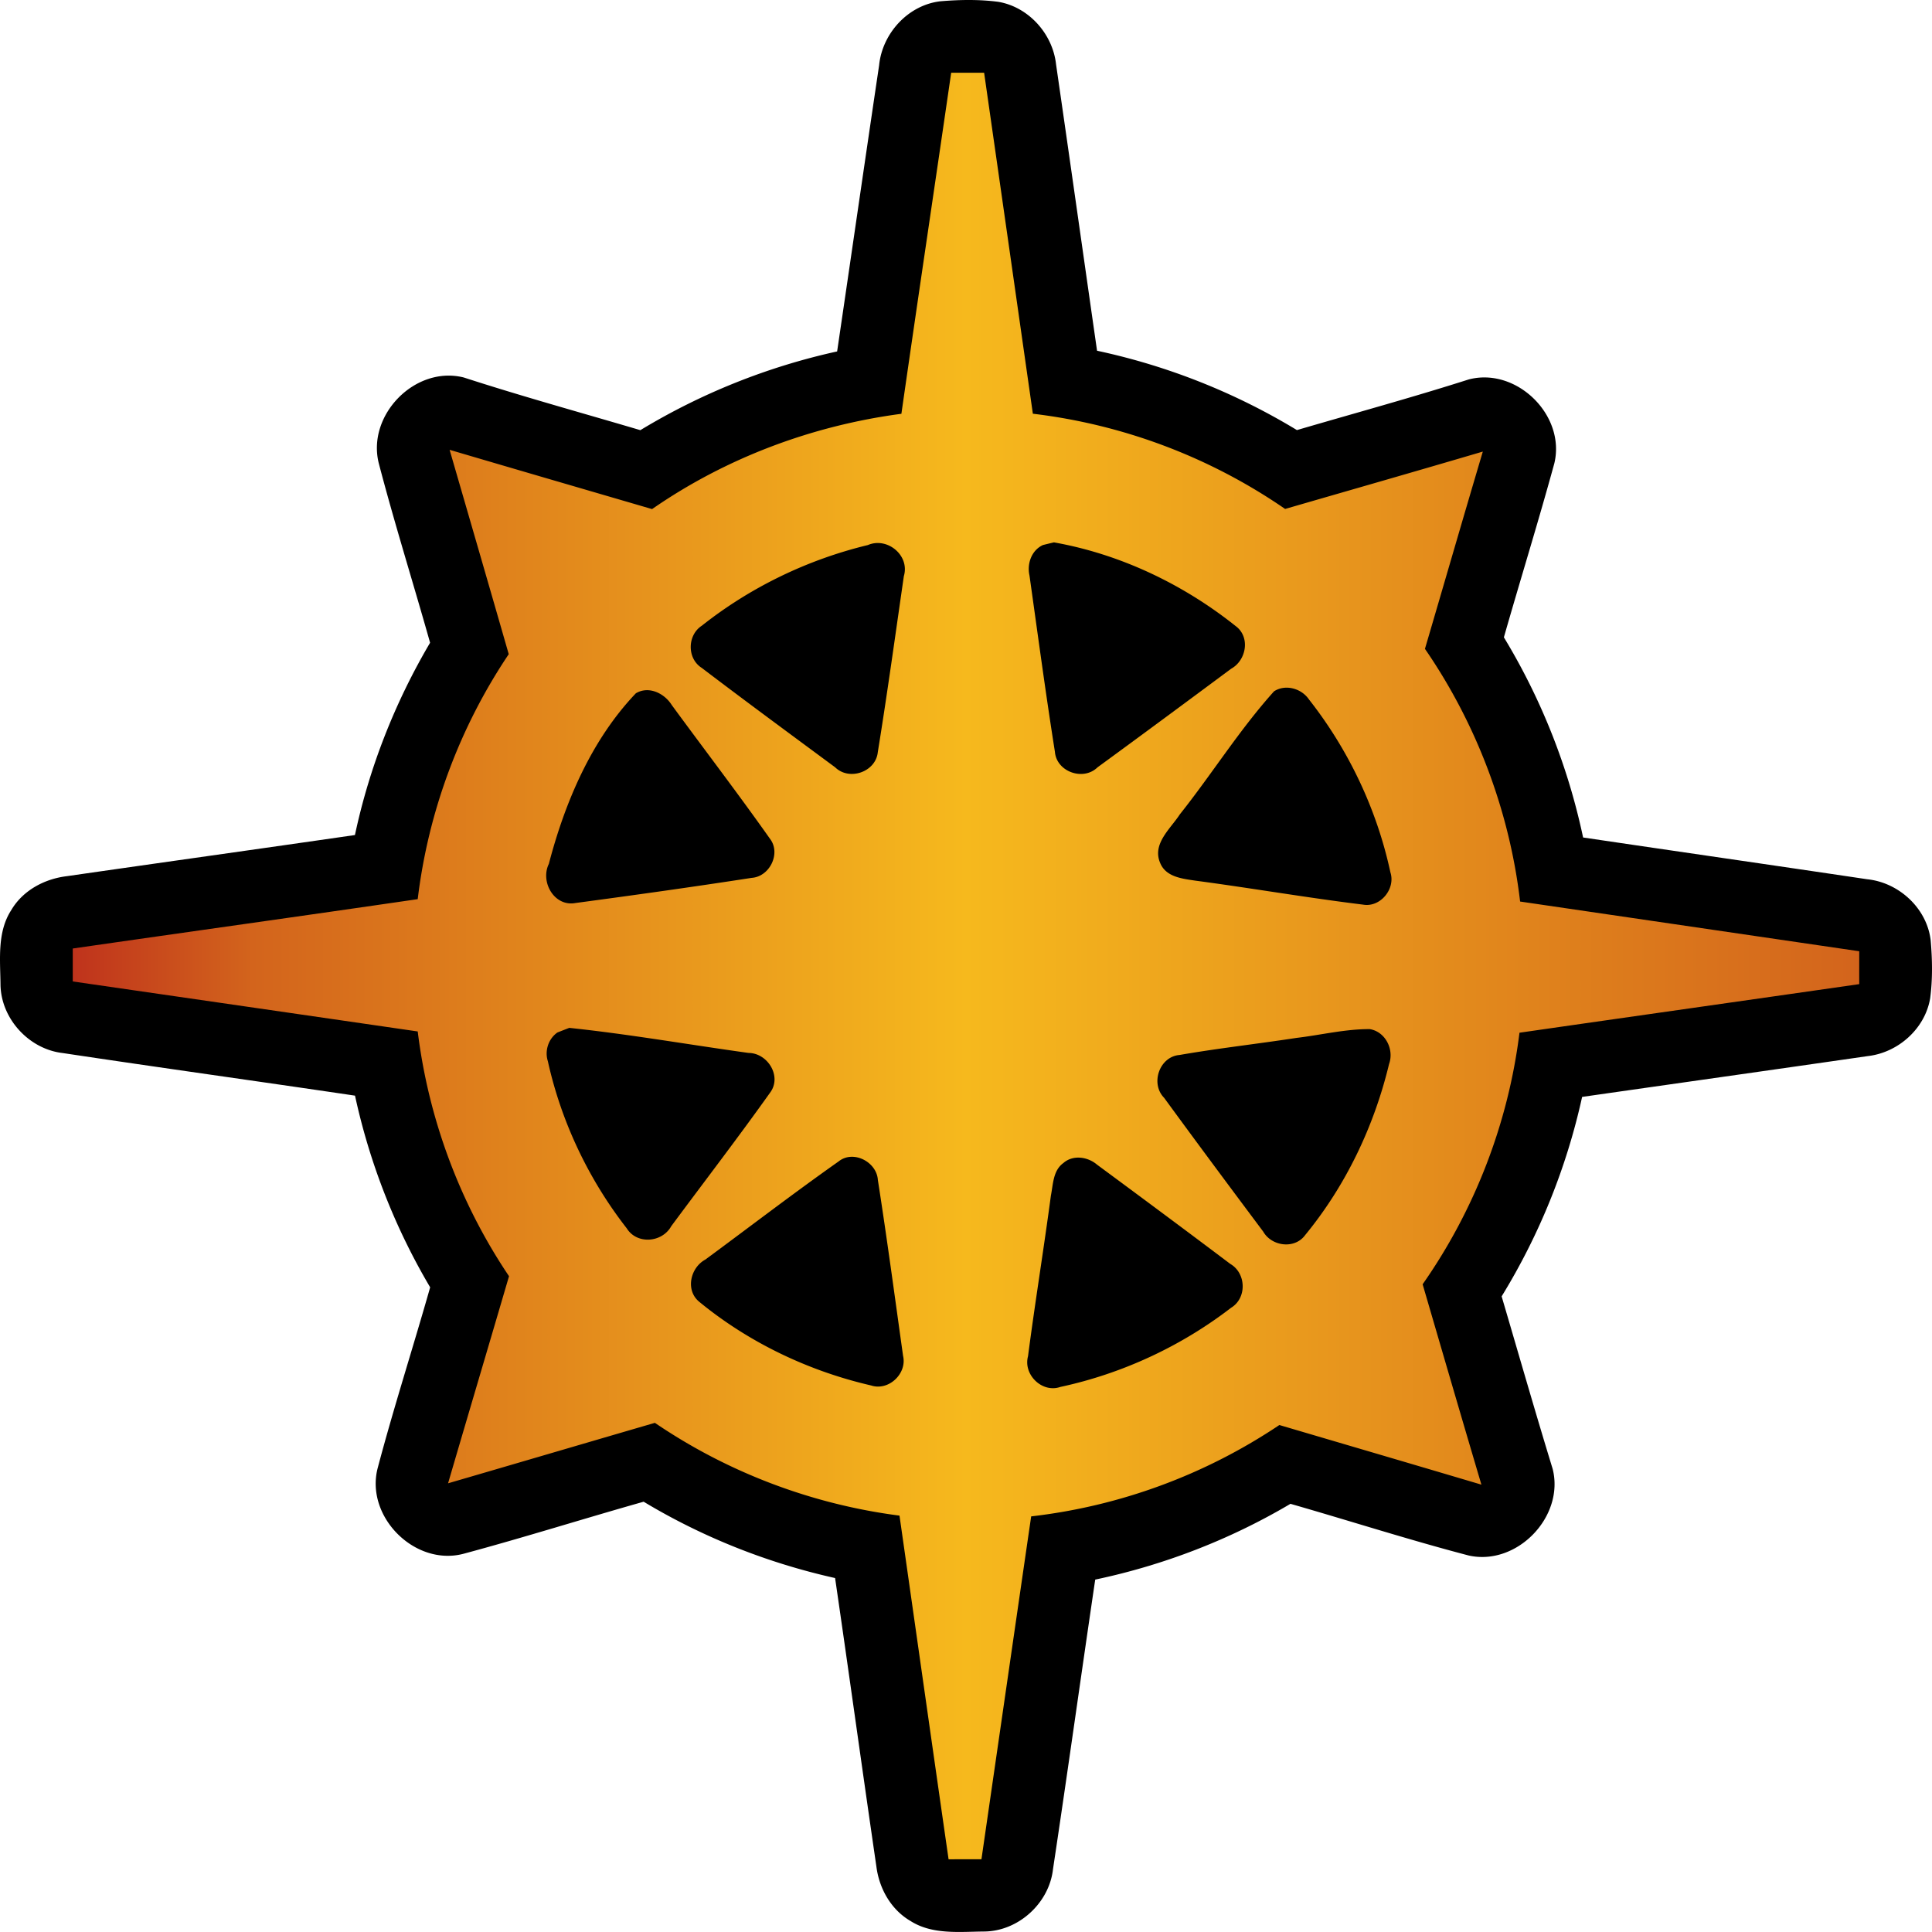 <svg xmlns="http://www.w3.org/2000/svg" xmlns:xlink="http://www.w3.org/1999/xlink" width="366.799" height="366.793" viewBox="0 0 275.099 275.096"><linearGradient id="a"><stop offset="0" style="stop-color:#bf331c"/><stop offset=".1" style="stop-color:#d3641c"/><stop offset=".5" style="stop-color:#f6b91d"/><stop offset="1" style="stop-color:#d3641c"/><stop offset="1" style="stop-color:#bf331c"/></linearGradient><linearGradient xlink:href="#a" id="b" x1="22.31" x2="276.69" y1="149.505" y2="149.505" gradientTransform="translate(-11.95 -11.949)" gradientUnits="userSpaceOnUse"/><path d="M125.18 9.281c.46-4.55 4.14-8.57 8.73-9.1 2.74-.23 5.52-.28 8.25.08 4.32.74 7.73 4.56 8.21 8.88 1.97 13.6 3.89 27.2 5.84 40.8a92 92 0 0 1 28.46 11.3c8.16-2.39 16.37-4.63 24.46-7.21 6.82-1.79 13.85 5.11 12.19 11.96-2.27 8.29-4.82 16.5-7.18 24.76a91.6 91.6 0 0 1 11.28 28.5c13.49 2 26.98 3.94 40.47 5.95 4.51.47 8.48 4.13 9.02 8.68.24 2.74.29 5.52-.07 8.26-.73 4.34-4.56 7.75-8.9 8.24-13.55 1.96-27.11 3.87-40.66 5.81a92.1 92.1 0 0 1-11.46 28.4c2.41 8.18 4.76 16.39 7.26 24.55 1.74 6.81-5.08 13.88-11.95 12.35-8.52-2.23-16.91-4.93-25.38-7.36-8.6 5.09-18.03 8.73-27.8 10.79-2.03 13.74-3.94 27.49-6.01 41.22-.54 4.85-4.93 8.86-9.82 8.89-3.52.03-7.38.48-10.49-1.51-2.74-1.6-4.42-4.57-4.83-7.67-2-13.71-3.89-27.44-5.89-41.15-9.59-2.14-18.84-5.8-27.26-10.87-8.56 2.42-17.05 5.1-25.64 7.41-6.92 1.83-14.01-5.25-12.24-12.17 2.29-8.65 5.04-17.17 7.48-25.77-5-8.45-8.62-17.7-10.7-27.29-13.88-2.06-27.77-3.98-41.64-6.07-4.82-.56-8.81-4.94-8.84-9.81-.04-3.54-.49-7.43 1.54-10.55 1.65-2.8 4.73-4.44 7.9-4.82 13.67-1.97 27.35-3.88 41.03-5.86 2.05-9.63 5.7-18.9 10.7-27.38-2.4-8.52-5.06-16.97-7.3-25.53-1.75-6.89 5.18-13.98 12.1-12.24 8.32 2.7 16.76 5.02 25.14 7.5a92.4 92.4 0 0 1 28.02-11.21c2-13.58 3.96-27.18 5.98-40.76"/><path d="M135.44 10.361h4.69c2.32 16.18 4.63 32.37 6.94 48.55a80 80 0 0 1 35.92 13.56c9.38-2.72 18.77-5.4 28.15-8.17-2.78 9.36-5.49 18.73-8.24 28.09 7.34 10.67 12.04 23.11 13.55 35.98l48.29 7.08c0 1.56-.01 3.12 0 4.68-16.13 2.32-32.26 4.6-48.38 6.92-1.59 12.84-6.37 25.23-13.79 35.82 2.78 9.51 5.55 19.03 8.37 28.53-9.59-2.85-19.18-5.66-28.77-8.49a79.9 79.9 0 0 1-35.34 13.01c-2.37 16.27-4.72 32.55-7.08 48.82-1.56 0-3.13 0-4.68.01-2.35-16.32-4.66-32.63-6.99-48.94-12.44-1.6-24.46-6.15-34.83-13.21-9.82 2.86-19.63 5.75-29.45 8.61 2.88-9.84 5.8-19.66 8.68-29.49-7-10.39-11.47-22.42-13-34.85-16.37-2.38-32.75-4.75-49.12-7.12v-4.69c16.37-2.36 32.75-4.64 49.12-7.03 1.49-12.44 5.97-24.48 12.96-34.88-2.79-9.71-5.61-19.41-8.42-29.1 9.6 2.83 19.21 5.63 28.83 8.44 10.53-7.3 22.81-11.89 35.5-13.57 2.32-16.19 4.74-32.37 7.09-48.56m-11.86 67.25c-8.58 2.07-16.72 6-23.64 11.48-2.08 1.34-2.14 4.67-.02 6.01 6.28 4.78 12.65 9.46 19 14.16 2.02 1.97 5.78.65 6.07-2.15 1.35-8.34 2.5-16.71 3.71-25.07.88-2.95-2.36-5.62-5.12-4.43m24.92 0c-1.62.75-2.29 2.66-1.91 4.34 1.18 8.37 2.3 16.76 3.62 25.1.23 2.85 4.04 4.2 6.07 2.21 6.37-4.65 12.7-9.34 19.03-14.04 2.18-1.21 2.75-4.53.63-6.08-7.47-5.96-16.44-10.24-25.87-11.91-.39.09-1.17.28-1.57.38m-57.96 21.11c-6.32 6.63-10.09 15.49-12.39 24.29-1.26 2.57.78 6.14 3.8 5.57 8.37-1.12 16.74-2.29 25.09-3.58 2.56-.18 4.18-3.48 2.61-5.55-4.55-6.44-9.34-12.7-14-19.06-1.04-1.67-3.28-2.77-5.11-1.67m90.87-.28c-4.91 5.46-8.84 11.77-13.42 17.53-1.33 2.05-3.95 4.17-2.8 6.89.81 2.03 3.17 2.26 5.04 2.54 7.96 1.06 15.88 2.43 23.85 3.41 2.47.44 4.67-2.25 3.9-4.6-1.92-8.94-5.95-17.44-11.6-24.62-1.06-1.56-3.34-2.21-4.97-1.15m-102.04 48.58c-1.28.89-1.84 2.61-1.36 4.09 1.91 8.63 5.8 16.82 11.23 23.79 1.45 2.34 5.04 2.05 6.34-.3 4.69-6.33 9.5-12.59 14.07-19.01 1.73-2.31-.33-5.64-3.06-5.66-8.51-1.18-16.99-2.67-25.53-3.57-.42.16-1.26.49-1.69.66m105.24.77c-5.54.85-11.12 1.47-16.65 2.43-2.86.23-4.2 4.06-2.2 6.1 4.66 6.38 9.38 12.73 14.11 19.05 1.21 2.11 4.48 2.54 5.97.5 5.79-7.04 9.82-15.5 11.95-24.36.75-2.06-.51-4.6-2.74-4.97-3.51-.02-6.96.84-10.44 1.25m-65.2 17.59c-6.41 4.52-12.65 9.31-18.97 13.97-2.15 1.16-2.88 4.38-.87 6.02 7.06 5.8 15.57 9.86 24.47 11.91 2.48.82 5.14-1.68 4.55-4.21-1.17-8.35-2.29-16.72-3.59-25.05-.16-2.57-3.5-4.32-5.59-2.64m32 .23c-1.47 1.06-1.45 3.02-1.77 4.62-1.02 7.64-2.26 15.25-3.26 22.89-.71 2.62 2.01 5.27 4.6 4.37 8.8-1.89 17.18-5.78 24.31-11.27 2.28-1.38 2.17-4.93-.11-6.25-6.3-4.75-12.63-9.45-18.97-14.13-1.32-1.13-3.43-1.44-4.8-.23" style="fill:url(#b)"/></svg>